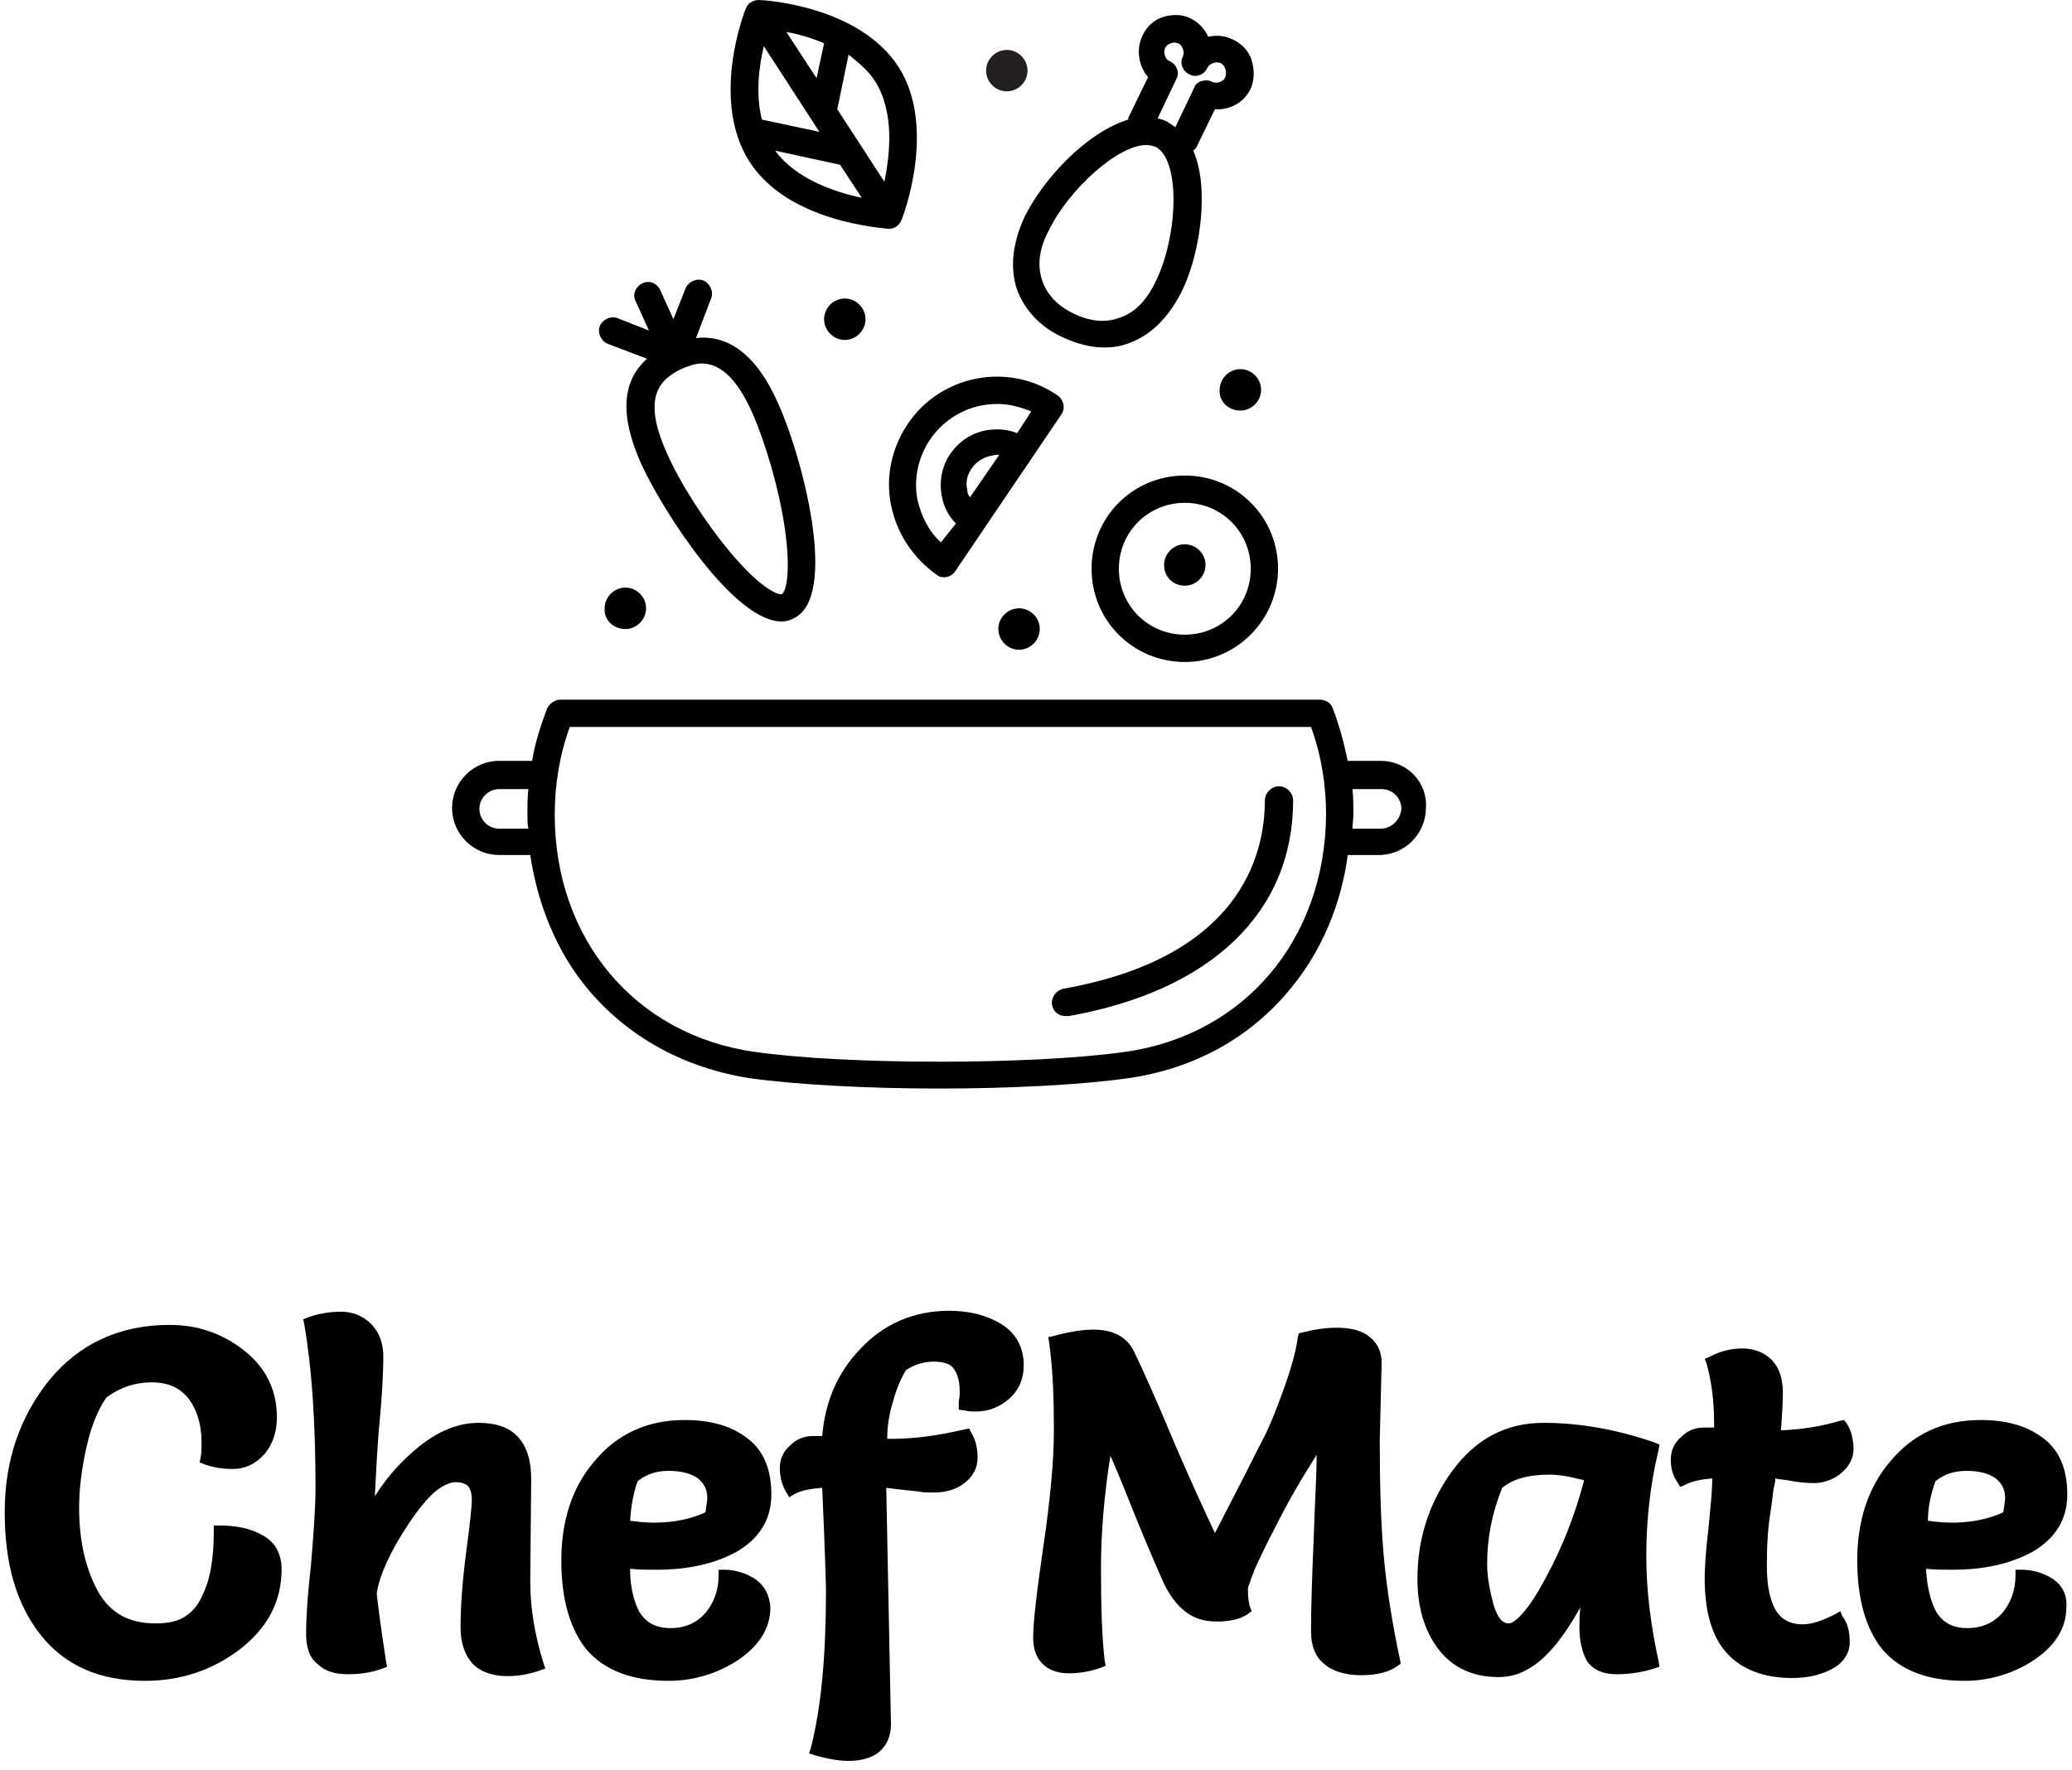 <?xml version="1.0" encoding="utf-8"?>
<!-- Generator: Adobe Illustrator 24.0.0, SVG Export Plug-In . SVG Version: 6.00 Build 0)  -->
<svg version="1.1" id="Layer_1" xmlns="http://www.w3.org/2000/svg" xmlns:xlink="http://www.w3.org/1999/xlink" x="0px" y="0px"
	 viewBox="0 0 220 188" style="enable-background:new 0 0 220 188;" xml:space="preserve">
<style type="text/css">
	.st0{fill:#231F20;}
</style>
<path d="M113.1,107.9c-0.7,0-1.3-0.5-1.4-1.2c-0.1-0.8,0.4-1.5,1.2-1.7c18.6-3.3,21.4-14,21.4-20c0-0.8,0.7-1.5,1.5-1.5
	c0.8,0,1.5,0.7,1.5,1.5c0,11.9-8.7,20.2-23.8,22.9C113.3,107.9,113.2,107.9,113.1,107.9z"/>
<path d="M132.9,6.4c-0.3-1-1.1-1.8-2-2.2c-0.8-0.4-1.7-0.5-2.6-0.3c-0.4-0.8-1-1.5-1.8-1.9c-0.9-0.5-2-0.5-3-0.2
	c-1,0.3-1.8,1.1-2.2,2c-0.7,1.5-0.4,3.2,0.6,4.4l-2,4.1c-0.1,0.1-0.1,0.3-0.1,0.4c-4.3,1.3-8.9,6.1-11,10.3
	c-1.3,2.8-1.6,5.5-0.8,7.8c0.8,2.1,2.4,3.9,4.8,5c1.5,0.7,3,1.1,4.4,1.1c0.9,0,1.7-0.1,2.5-0.4c2.4-0.8,4.3-2.7,5.7-5.4
	c1.4-2.8,2.2-6.6,2.2-10c0-2-0.3-3.7-0.9-5.1c0.1-0.1,0.2-0.2,0.3-0.3l2-4.1c1.6,0.1,3.1-0.7,3.8-2.2C133.2,8.5,133.2,7.4,132.9,6.4
	z M122.7,29.9c-1,2.1-2.3,3.4-4,3.9c-1.4,0.5-3.1,0.3-4.7-0.5c-1.7-0.8-2.8-2-3.3-3.4c-0.6-1.6-0.4-3.5,0.7-5.5
	c2.1-4.3,7.3-9,10.3-9c0.4,0,0.7,0.1,1,0.2c1.2,0.6,1.9,2.7,1.9,5.6C124.6,24.1,123.9,27.5,122.7,29.9z M130.1,8.2
	c-0.2,0.5-0.9,0.7-1.4,0.5c-0.3-0.2-0.7-0.2-1.1-0.1c-0.4,0.1-0.7,0.4-0.8,0.7l-2,4.2c-0.3-0.2-0.6-0.4-0.9-0.6
	c-0.3-0.1-0.6-0.3-1-0.3l2-4.2c0.4-0.7,0-1.6-0.7-1.9c-0.5-0.2-0.7-0.9-0.5-1.4c0.1-0.2,0.3-0.4,0.6-0.5c0.3-0.1,0.5-0.1,0.8,0
	c0.2,0.1,0.4,0.3,0.5,0.6c0.1,0.3,0.1,0.5,0,0.8c-0.4,0.7,0,1.6,0.7,1.9c0.7,0.4,1.6,0,1.9-0.7c0.1-0.2,0.3-0.4,0.6-0.5
	c0.3-0.1,0.5-0.1,0.8,0c0.2,0.1,0.4,0.3,0.5,0.6C130.2,7.6,130.2,7.9,130.1,8.2z"/>
<path d="M82.6,42.8c-2.2-5-5.2-7.3-8.7-6.9l1.6-4.2c0.3-0.7-0.1-1.6-0.8-1.9c-0.7-0.3-1.6,0.1-1.9,0.8l-1.3,3.3l-1.4-3.1
	c-0.3-0.7-1.2-1.1-1.9-0.7c-0.7,0.3-1.1,1.2-0.7,1.9l1.4,3.1l-3.3-1.3c-0.7-0.3-1.6,0.1-1.9,0.8c-0.3,0.7,0.1,1.6,0.8,1.9l4.2,1.6
	c-2.7,2.4-2.9,6.1-0.6,11.2C70.4,54.3,77.9,66,83,66c0.4,0,0.8-0.1,1.2-0.3C89.2,63.5,85.1,48.2,82.6,42.8z M83,63.1
	c-0.2,0.1-2-0.3-5.5-4.5c-2.6-3.1-5.3-7.3-6.7-10.5c-2.7-6-0.7-7.8,1.5-8.9c0.7-0.3,1.5-0.6,2.2-0.6c1.7,0,3.6,1.2,5.4,5.3
	c1.4,3.2,2.8,8,3.4,12C84.1,61.4,83.3,63,83,63.1z"/>
<path d="M125.8,70.3c-5.5,0-9.9-4.4-9.9-9.9c0-5.5,4.4-9.9,9.9-9.9c5.5,0,9.9,4.4,9.9,9.9C135.7,65.8,131.3,70.3,125.8,70.3z
	 M125.8,53.4c-3.9,0-7,3.1-7,7c0,3.9,3.1,7,7,7s7-3.1,7-7C132.8,56.5,129.7,53.4,125.8,53.4z"/>
<path d="M125.8,62.2c1.2,0,2.2-1,2.2-2.2c0-1.2-1-2.2-2.2-2.2s-2.2,1-2.2,2.2C123.6,61.3,124.6,62.2,125.8,62.2z"/>
<path d="M131.7,43.6c1.2,0,2.2-1,2.2-2.2c0-1.2-1-2.2-2.2-2.2s-2.2,1-2.2,2.2C129.4,42.6,130.4,43.6,131.7,43.6z"/>
<path d="M89.7,36.1c1.2,0,2.2-1,2.2-2.2s-1-2.2-2.2-2.2c-1.2,0-2.2,1-2.2,2.2S88.5,36.1,89.7,36.1z"/>
<path d="M108.2,69c1.2,0,2.2-1,2.2-2.2s-1-2.2-2.2-2.2s-2.2,1-2.2,2.2S107,69,108.2,69z"/>
<path d="M66.4,66.8c1.2,0,2.2-1,2.2-2.2c0-1.2-1-2.2-2.2-2.2c-1.2,0-2.2,1-2.2,2.2C64.1,65.8,65.1,66.8,66.4,66.8z"/>
<path class="st0" d="M106.9,9.7c1.2,0,2.2-1,2.2-2.2c0-1.2-1-2.2-2.2-2.2c-1.2,0-2.2,1-2.2,2.2C104.7,8.7,105.7,9.7,106.9,9.7z"/>
<path d="M95.4,7.1C91.2,0.6,81.1,0,80.6,0c-0.6,0-1.2,0.3-1.4,0.9c-0.2,0.4-3.8,9.8,0.4,16.3c4.2,6.5,14.3,7,14.7,7.1c0,0,0,0,0.1,0
	c0.6,0,1.1-0.4,1.3-0.9C95.9,23,99.5,13.5,95.4,7.1z M92.9,8.6c2.1,3.3,1.6,7.8,1,10.7l-5-7.7l1.2-5.8C91.2,6.7,92.2,7.5,92.9,8.6z
	 M80.9,12.7C80.2,10,80.6,7,81.1,4.9L87,14L80.9,12.7z M86.7,8.3l-3.2-4.9c1.2,0.2,2.6,0.6,4,1.2L86.7,8.3z M82.3,16l6.9,1.5
	l2.3,3.5C88.6,20.4,84.5,19,82.3,16z"/>
<path d="M112.3,42c-5.2-3.6-12.4-2.2-15.9,3c-1.7,2.5-2.4,5.6-1.8,8.6c0.6,3,2.3,5.6,4.8,7.4c0.2,0.2,0.5,0.3,0.8,0.3
	c0.5,0,0.9-0.2,1.2-0.6L112.7,44c0.2-0.3,0.3-0.7,0.2-1.1C112.8,42.5,112.6,42.2,112.3,42z M99.9,57.6c-1.3-1.2-2.1-2.8-2.5-4.6
	c-0.4-2.2,0.1-4.5,1.4-6.4c1.7-2.4,4.3-3.7,7.1-3.7c1.2,0,2.4,0.3,3.6,0.8l-1.5,2.3c-1-0.4-2.1-0.5-3.3-0.3
	c-1.6,0.3-2.9,1.2-3.8,2.5c-0.9,1.3-1.2,2.9-0.9,4.5c0.2,1.1,0.7,2.1,1.5,2.9L99.9,57.6z M102.7,52c-0.2-0.8,0-1.6,0.5-2.3
	c0.5-0.7,1.2-1.1,2-1.3c0.2,0,0.4-0.1,0.6-0.1c0.1,0,0.2,0,0.3,0l-3.1,4.5C102.8,52.6,102.7,52.3,102.7,52z"/>
<path d="M146.6,80.8h-3.5c-0.4-1.9-0.9-3.8-1.6-5.6c-0.2-0.6-0.8-0.9-1.4-0.9H59.5c-0.6,0-1.1,0.4-1.4,0.9c-0.7,1.9-1.3,3.7-1.6,5.6
	H53c-2.8,0-5,2.3-5,5c0,2.8,2.3,5,5,5h3.3c0.8,5.3,2.8,10.2,6,14.1c4.3,5.2,10.3,8.5,17.3,9.6c5,0.7,12.6,1.1,20.1,1.1
	c7.6,0,15.2-0.4,20.1-1.1c7-1,13-4.3,17.3-9.6c3.2-3.9,5.3-8.8,6-14.1h3.3c2.8,0,5-2.3,5-5C151.6,83.1,149.4,80.8,146.6,80.8z
	 M53,88c-1.2,0-2.1-1-2.1-2.1c0-1.2,1-2.1,2.1-2.1h3.1C56,84.6,56,85.5,56,86.5c0,0.5,0,1,0.1,1.5H53z M119.5,111.7
	c-9.8,1.4-29.7,1.4-39.4,0c-12.7-1.8-21.2-12-21.2-25.2c0-3.1,0.5-6.3,1.6-9.3h78.7c1.1,3,1.6,6.2,1.6,9.3
	C140.7,99.7,132.2,109.9,119.5,111.7z M146.6,88h-3c0-0.5,0.1-1,0.1-1.5c0-0.9,0-1.8-0.1-2.7h3.1c1.2,0,2.1,1,2.1,2.1
	C148.7,87,147.8,88,146.6,88z"/>
<g>
	<path d="M195.4,171.1l-0.5,0.3c-1.4,0.7-2.5,1.1-3.5,1.1c-1.3,0-2.2-0.5-2.8-1.4c-0.6-1-1-2.5-1-4.8c0-2.1,0.1-4,0.4-5.8
		c0.1-0.7,0.2-1.4,0.3-2.3c0.1-0.5,0.2-0.8,0.2-1.2c0.3,0.1,0.7,0.1,1.3,0.2c1,0.2,2,0.3,2.8,0.3c0.9,0,1.9-0.3,2.7-0.9l0,0
		c0.9-0.7,1.5-1.6,1.5-2.7c0-1-0.2-1.9-0.7-2.7l-0.3-0.4l-0.5,0.1c-2,0.6-4,0.9-6.2,1c0.1-1.5,0.2-2.8,0.2-4c0-1.5-0.4-2.7-1.2-3.5
		c-0.8-0.8-1.9-1.2-3.1-1.2c-1.2,0-2.4,0.3-3.5,0.9l-0.5,0.2l0.2,0.5c0.5,1.8,0.8,3.9,0.8,6.4c0,0.1,0,0.3,0,0.4c-0.3,0-0.6,0-1,0
		c-1,0-1.8,0.3-2.5,1c-0.7,0.6-1.1,1.4-1.1,2.4c0,0.9,0.2,1.7,0.7,2.4l0.3,0.5l0.5-0.2c0.7-0.4,1.7-0.6,2.9-0.7
		c0,1.4-0.2,3.2-0.4,5.3v0c-0.3,2.5-0.4,4.3-0.4,5.3c0,3.4,0.7,6.1,2.3,7.9c1.6,1.8,4,2.7,7,2.7c1.6,0,2.9-0.3,4.1-0.9l0,0
		c1.2-0.6,2-1.6,2-2.9c0-1.1-0.2-2-0.8-2.8L195.4,171.1z"/>
	<path d="M148.7,176.5c-0.9-4.2-1.5-8-1.8-11.5c-0.3-3.6-0.4-7.6-0.4-12.1l0.2-8.2v0c0-1.2-0.5-2.2-1.5-2.9c-0.9-0.6-2-0.8-3.3-0.8
		c-1.2,0-2.4,0.2-3.6,0.5l-0.4,0.1l-0.1,0.4c-0.2,1.6-0.8,3.6-1.6,5.8v0c-0.8,2.2-1.6,4.2-2.5,5.8v0c-0.8,1.6-1.8,3.6-3,5.9v0
		c-0.7,1.4-1.3,2.5-1.7,3.3c-1.1-2.3-2.5-5.4-4.2-9.3c-1.9-4.6-3.4-7.9-4.4-10l0,0c-0.8-1.6-2.3-2.3-4.3-2.3c-1.1,0-2.5,0.2-4.3,0.7
		l-0.5,0.1l0.1,0.6c0.4,2.9,0.5,6,0.5,9.3c0,3.3-0.4,7.4-1.1,12.2v0c-0.7,4.8-1.1,8.1-1.1,9.8c0,1.2,0.3,2.1,1,2.8
		c0.7,0.7,1.7,1,2.8,1c1.1,0,2.3-0.2,3.4-0.6l0.5-0.2l-0.1-0.5c-0.3-2.5-0.4-5.8-0.4-9.9c0-3.5,0.3-7.5,1-11.9
		c0.9,2,1.8,4.3,2.8,6.8l0,0c1.4,3.4,2.4,5.7,2.9,6.8l0,0c0.6,1.2,1.3,2.2,2.2,2.9l0,0c1,0.8,2.1,1.1,3.4,1.1c1.3,0,2.4-0.2,3.3-0.8
		l0.4-0.3l-0.2-0.5c-0.1-0.4-0.2-0.9-0.2-1.8c0-0.1,0-0.3,0.2-0.7c0.1-0.4,0.3-0.8,0.5-1.4c0.5-1.1,1.2-2.6,2.2-4.5
		c1.5-3,3-5.5,4.4-7.7c0,2.3-0.2,5.1-0.3,8.5v0c-0.2,4.6-0.3,8-0.3,10.2c0,1.5,0.4,2.7,1.4,3.5c0.9,0.8,2.3,1.2,3.9,1.2
		c1.6,0,3-0.3,3.9-1l0.3-0.2L148.7,176.5z"/>
	<path d="M174.8,165.3c0-3.8,0.4-7.6,1.3-11.3l0.1-0.6l-0.5-0.2c-4-1.4-8-2.1-11.8-2.1c-4,0-7.2,1.7-9.7,5.1
		c-2.4,3.3-3.7,7.1-3.7,11.5c0,2.9,0.7,5.4,2.2,7.4l0,0c1.5,2,3.7,3,6.4,3c1.2,0,2.3-0.3,3.4-1c1.8-1.1,3.5-3.2,5.3-6.4
		c-0.1,0.8-0.1,1.5-0.1,2.1c0,1.5,0.3,2.7,0.8,3.6l0,0c0.7,1,1.8,1.4,3.2,1.4c1.3,0,2.6-0.2,3.9-0.6l0.6-0.2l-0.1-0.6
		C175.3,172.7,174.8,169,174.8,165.3z M164.1,167.6c-0.9,1.7-1.7,2.9-2.4,3.7c-0.7,0.8-1.2,1.1-1.5,1.1c-0.6,0-1.1-0.4-1.6-1.9
		c-0.4-1.5-0.7-3-0.7-4.4c0-2.7,0.5-5.4,1.6-8.1c1.1-0.9,2.7-1.4,5-1.4c1,0,2.2,0.2,3.7,0.6C167.2,161,165.8,164.5,164.1,167.6z"/>
	<path d="M218,167.7c-0.9-0.6-2.1-1-3.3-1H214v0.6c0,1.6-0.5,2.9-1.4,4c-0.9,1-2.1,1.6-3.7,1.6c-1.6,0-2.6-0.6-3.3-1.7
		c-0.6-1.1-1-2.7-1.1-4.6c1,0.1,1.9,0.1,2.8,0.1c3.3,0,6.1-0.6,8.5-1.9h0c2.4-1.4,3.7-3.4,3.7-6.1c0-2.6-0.8-4.7-2.6-6
		c-1.7-1.3-3.9-1.9-6.6-1.9c-4,0-7.2,1.5-9.6,4.4c-2.4,2.8-3.5,6.4-3.5,10.5c0,4.1,0.9,7.3,2.7,9.5l0,0c1.9,2.2,4.8,3.3,8.7,3.3
		c2.5,0,5-0.7,7.2-2.1l0,0c2.3-1.5,3.6-3.4,3.6-5.7C219.5,169.4,219,168.4,218,167.7z M205.5,157.3c1-0.8,2.1-1.1,3.3-1.1
		c1.4,0,2.4,0.3,3.1,0.8c0.6,0.5,1,1.1,1,2.1c0,0.3-0.1,0.8-0.2,1.5c-1.5,0.7-3.3,1.1-5.5,1.1c-0.9,0-1.7-0.1-2.5-0.2
		C204.7,160.1,205,158.7,205.5,157.3z"/>
	<path d="M56.4,157.1c0-1.9-0.4-3.4-1.4-4.5c-1-1.1-2.5-1.5-4.2-1.5c-2.4,0-4.8,1.1-7.1,3.2c-1.6,1.4-2.9,3-3.9,4.6
		c0.1-1.9,0.2-4.1,0.4-6.8c0.4-4,0.5-6.7,0.5-8c0-1.4-0.4-2.6-1.3-3.5c-0.9-0.9-2-1.3-3.2-1.3c-1.2,0-2.4,0.2-3.5,0.6l-0.5,0.2
		l0.1,0.5c0.8,4.6,1.2,10.3,1.2,17.4c0,2.1-0.2,4.9-0.5,8.4c-0.4,3.5-0.5,5.8-0.5,7.1c0,1.3,0.3,2.5,1.2,3.2
		c0.8,0.8,1.9,1.1,3.3,1.1c1.3,0,2.5-0.2,3.6-0.6l0.5-0.2l-0.1-0.5c-0.6-3.9-0.9-6.3-1-7.3c0.3-1.9,1.4-4.4,3.4-7.4v0
		c1-1.5,1.9-2.6,2.8-3.4c0.9-0.7,1.6-1,2.2-1c0.7,0,1,0.2,1.3,0.4c0.2,0.3,0.4,0.7,0.4,1.5c0,0.6-0.2,2.5-0.6,5.5
		c-0.4,3.1-0.6,5.7-0.6,8c0,1.6,0.4,2.9,1.3,3.9c0.9,0.9,2.2,1.3,3.7,1.3c1.1,0,2.3-0.2,3.4-0.6l0.6-0.2l-0.2-0.6
		c-0.9-2.9-1.4-5.8-1.4-8.6L56.4,157.1L56.4,157.1z"/>
	<path d="M101.8,149.7l0.7,0.1c0.4,0.1,0.8,0.1,1.1,0.1c1.4,0,2.6-0.5,3.6-1.4c1-0.9,1.5-2.1,1.5-3.5c0-1.9-0.8-3.4-2.4-4.4
		c-1.5-0.9-3.3-1.4-5.5-1.4c-3.8,0-7,1.4-9.5,4.1c-2.4,2.5-3.7,5.6-4,9.2c-0.3,0-0.6,0-1,0c-0.9,0-1.7,0.3-2.4,1
		c-0.7,0.6-1.1,1.4-1.1,2.4c0,0.9,0.2,1.8,0.7,2.6l0.3,0.5l0.5-0.3c0.7-0.4,1.7-0.6,3-0.7c0.3,6.7,0.4,10.4,0.4,10.9
		c0,6.9-0.5,12.4-1.6,16.7l-0.2,0.6l0.6,0.2c1.4,0.4,2.6,0.6,3.6,0.6c1.3,0,2.5-0.3,3.3-1c0.8-0.7,1.2-1.7,1.2-2.9l-0.5-25.1
		c1.5,0.2,2.6,0.3,3.5,0.4c0.5,0.1,0.8,0.1,1.1,0.1c0.1,0,0.2,0,0.3,0l0.1,0l0,0h0h0c0,0,0,0,0,0c1.3,0,2.4-0.3,3.3-1
		c0.9-0.7,1.4-1.6,1.4-2.7c0-1-0.2-1.9-0.7-2.7l-0.2-0.4l-0.5,0.1c-3,0.7-5.5,1-7.7,1h-0.5c0-1.3,0.2-2.6,0.6-3.9
		c0.4-1.5,0.9-2.6,1.4-3.4c0.9-0.6,1.9-0.9,3-0.9c1.1,0,1.8,0.3,2.1,0.8l0,0c0.4,0.6,0.6,1.3,0.6,2.4c0,0.3,0,0.6-0.1,1L101.8,149.7
		z"/>
	<path d="M80.2,167.7c-0.9-0.6-2.1-1-3.3-1h-0.6v0.6c0,1.6-0.5,2.9-1.4,4c-0.9,1-2.1,1.6-3.7,1.6c-1.6,0-2.6-0.6-3.3-1.7
		c-0.6-1.1-1-2.7-1-4.6c1,0.1,1.9,0.1,2.8,0.1c3.3,0,6.1-0.6,8.5-1.9c2.4-1.4,3.7-3.4,3.7-6.1c0-2.6-0.8-4.7-2.6-6
		c-1.7-1.3-3.9-1.9-6.6-1.9c-4,0-7.2,1.5-9.6,4.4c-2.4,2.8-3.5,6.4-3.5,10.5c0,4.1,0.9,7.3,2.7,9.5l0,0c1.9,2.2,4.8,3.3,8.7,3.3
		c2.5,0,5-0.7,7.2-2.1l0,0c2.3-1.5,3.6-3.4,3.6-5.7C81.7,169.4,81.2,168.4,80.2,167.7z M67.7,157.3c1-0.8,2.1-1.1,3.3-1.1
		c1.4,0,2.4,0.3,3.1,0.8c0.6,0.5,1,1.1,1,2.1c0,0.3-0.1,0.8-0.2,1.5c-1.5,0.7-3.3,1.1-5.5,1.1c-0.9,0-1.7-0.1-2.5-0.2
		C67,160.1,67.2,158.7,67.7,157.3z"/>
	<path d="M27.8,163c-1.2-0.7-2.8-1-4.5-1h-0.6v0.6c0,3-0.4,5.3-1.3,7l0,0c-0.4,0.9-1,1.6-1.8,2.1c-0.8,0.5-1.8,0.7-3.1,0.7
		c-2.8,0-4.8-1.1-6.1-3.4c-1.3-2.4-2-5.3-2-8.9c0-2.1,0.3-4.3,0.8-6.5c0.5-2.2,1.2-3.9,2.1-5.2c1.5-1.1,3.1-1.6,4.8-1.6
		c1.8,0,3,0.6,3.9,1.7l0,0c0.9,1.2,1.4,2.7,1.4,4.7c0,0.6,0,1.1-0.1,1.6l-0.1,0.5l0.5,0.2c0.8,0.3,1.8,0.5,3,0.5
		c1.4,0,2.5-0.6,3.4-1.6c0.9-1.1,1.3-2.4,1.3-3.9c0-2.9-1.2-5.3-3.5-7.1c-2.3-1.8-4.9-2.7-7.9-2.7c-5.3,0-9.6,2-12.8,5.9
		c-3.1,3.9-4.7,8.5-4.7,14c0,5.4,1.2,9.7,3.8,13v0c2.6,3.3,6.3,4.9,11.1,4.9c3.7,0,7.1-1.1,10-3.3l0,0c3-2.3,4.5-5.1,4.5-8.6
		c0-0.8-0.2-1.5-0.5-2.1C29,163.8,28.4,163.3,27.8,163z"/>
</g>
</svg>
